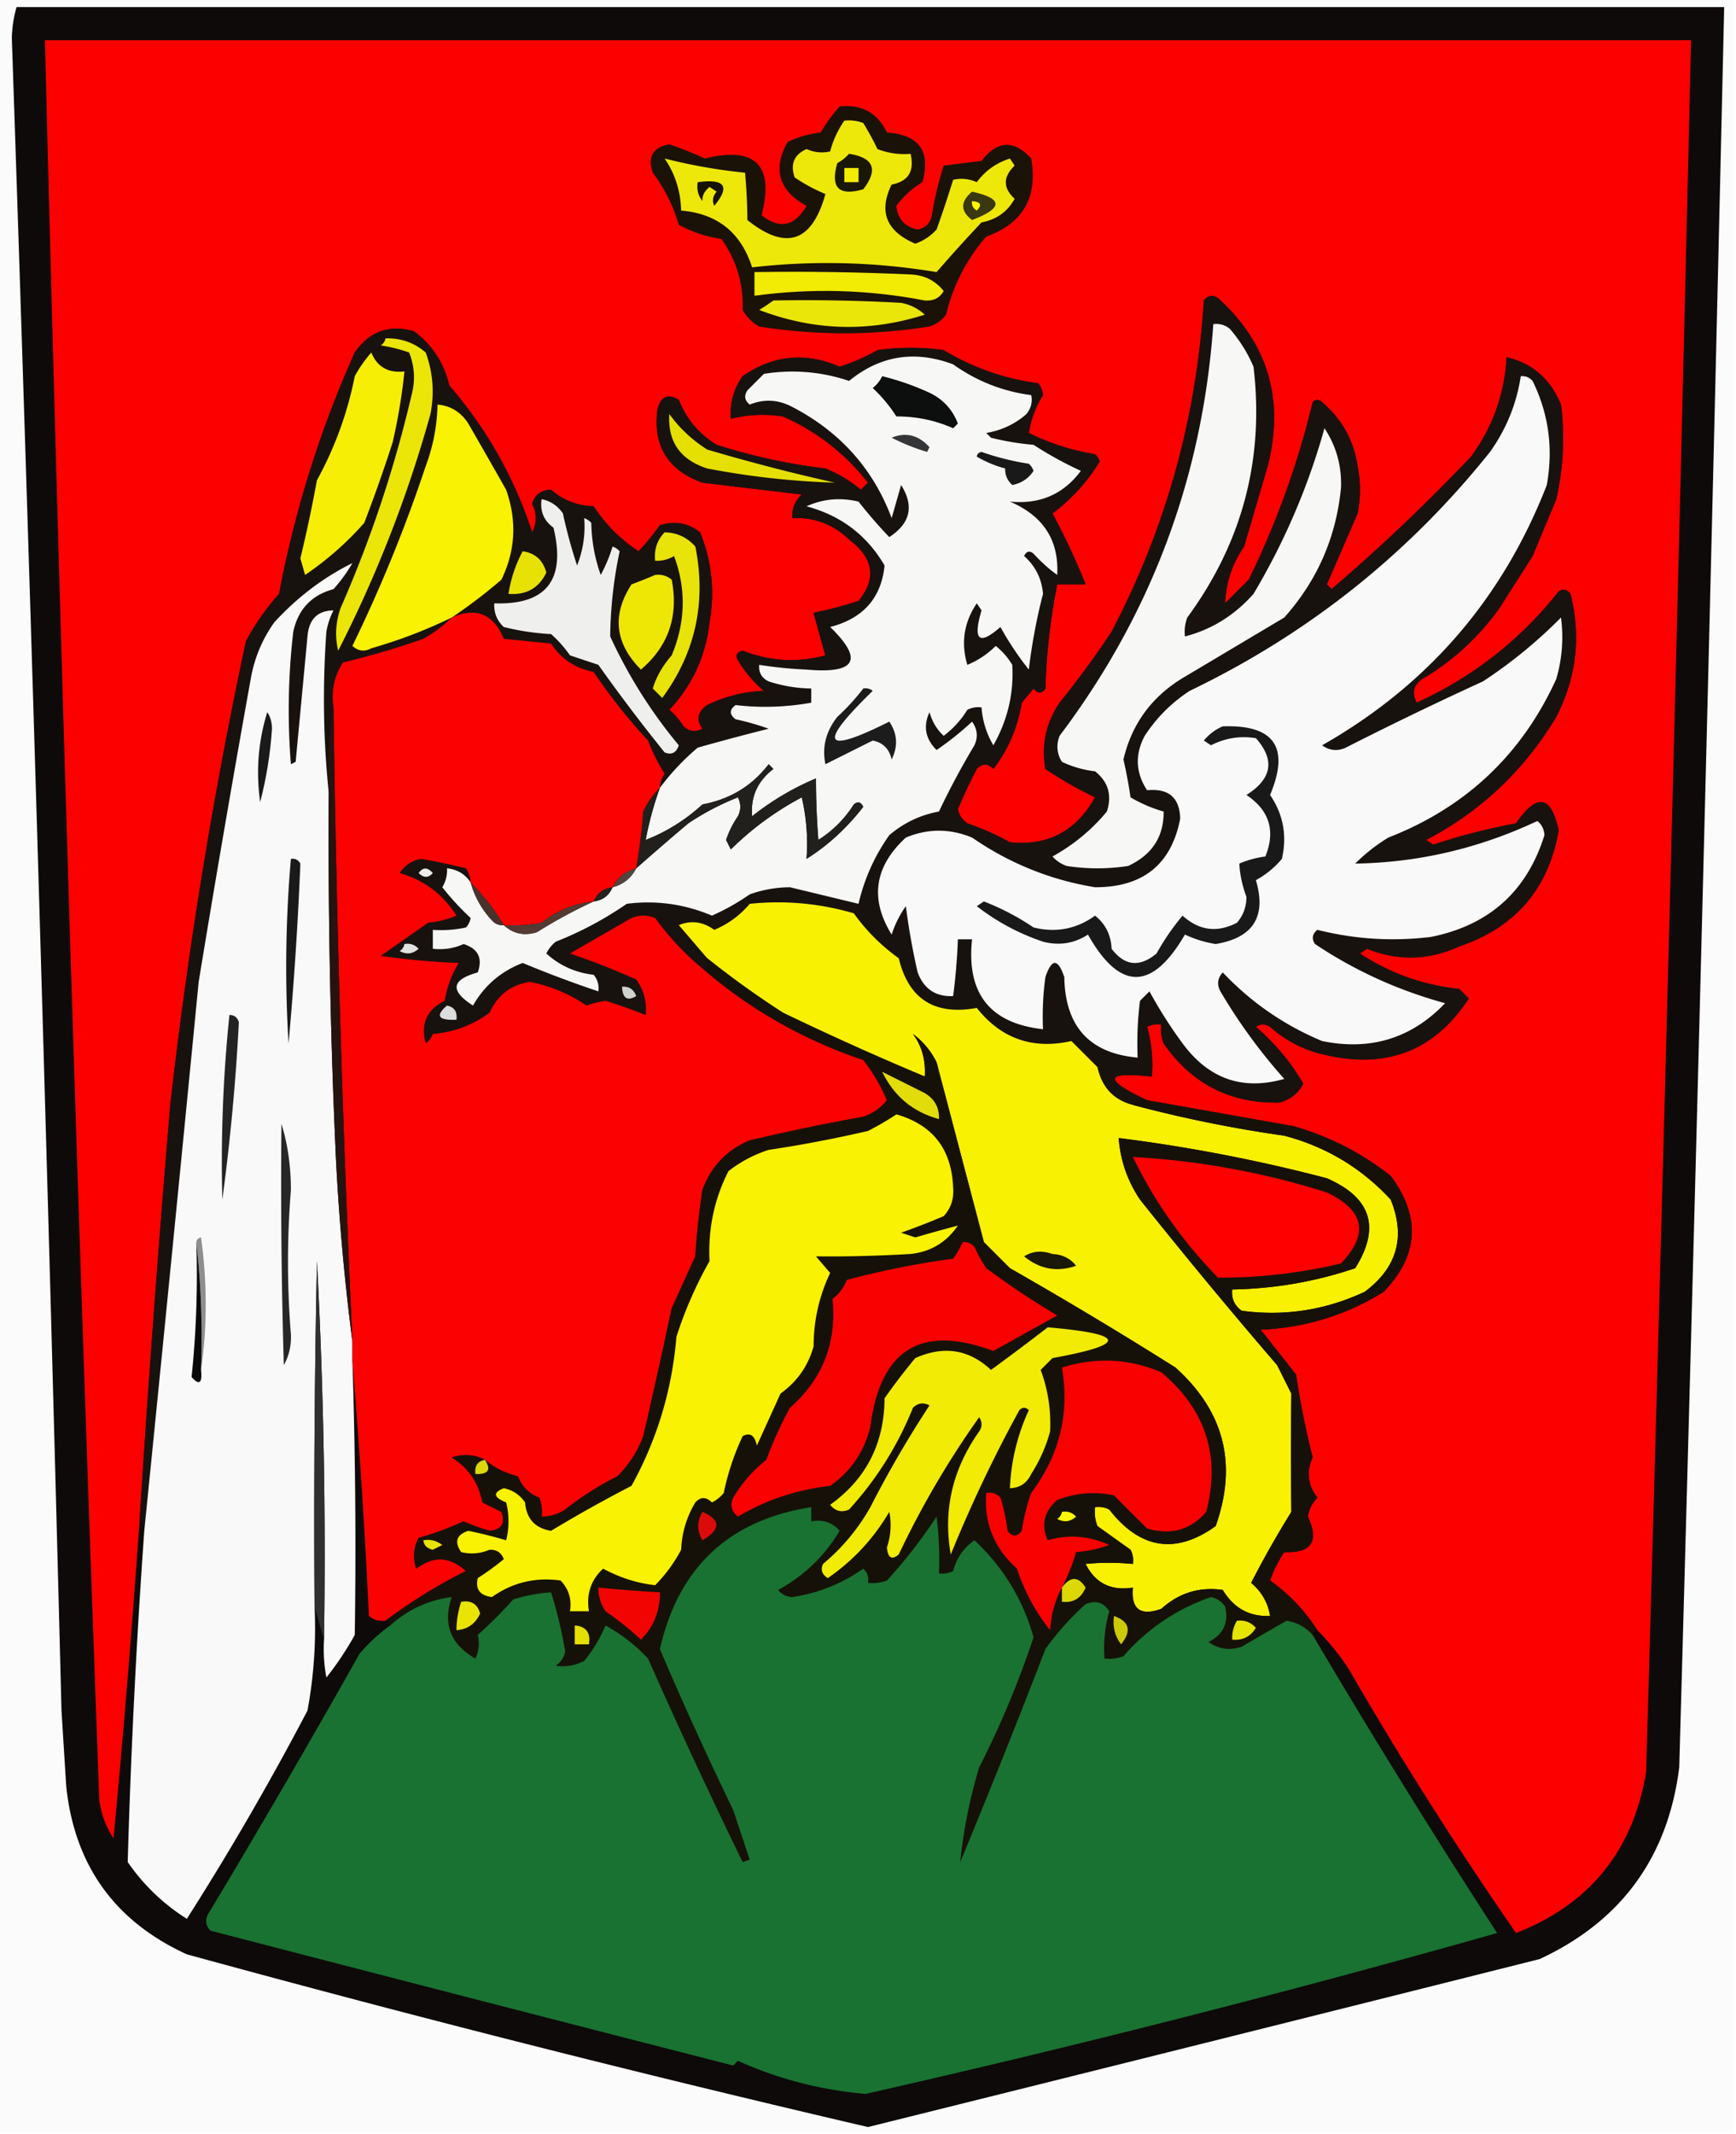 <svg xmlns="http://www.w3.org/2000/svg" width="367" height="451" style="shape-rendering:geometricPrecision;text-rendering:geometricPrecision;image-rendering:optimizeQuality;fill-rule:evenodd;clip-rule:evenodd"><path style="opacity:1" fill="#fbfbfb" d="M-.5-.5h367v451H-.5V-.5z"/><path style="opacity:1" fill="#0d0a09" d="M3.5 1.5h361c-2.834 124.009-6 248.009-9.5 372-2.391 18.959-12.225 32.459-29.5 40.5a55243.58 55243.58 0 0 1-142 35.5 3822.751 3822.751 0 0 1-144-36.5c-15.236-6.966-23.736-18.799-25.5-35.5l-1-16A42383.288 42383.288 0 0 0 2.5 8c.066-2.255.4-4.422 1-6.5z"/><path style="opacity:1" fill="#fc0000" d="M278.5 344.5c-2.689-4.164-6.022-7.664-10-10.5a25.255 25.255 0 0 1 3-6c5.734.245 7.401-2.255 5-7.5a6.895 6.895 0 0 1 2-4c-2.044-2.662-2.377-5.495-1-8.5a178.714 178.714 0 0 1-3.5-17.5l-7.5-9.5c9.456-.415 18.122-3.082 26-8 7.417-7.682 7.917-15.849 1.5-24.5-6.09-4.817-12.923-8.317-20.5-10.5-10.336-1.835-20.669-3.669-31-5.5-9.403-4.412-9.069-6.079 1-5 .289-3.606-.044-7.106-1-10.5a4.934 4.934 0 0 1 3-.5 8.43 8.43 0 0 0 .5 4c5.949 8.557 14.115 12.724 24.5 12.5 2.313-.641 3.98-1.974 5-4-2.603-4.496-5.936-8.496-10-12 1-.667 2-.667 3 0 3.499 3.083 7.499 5.083 12 6 12.903 2.906 22.903-1.094 30-12l-2-2c-7.687-.83-14.687-3.33-21-7.5l1.5-1c6.559 2.619 13.059 2.452 19.5-.5 11.877-4.04 18.877-12.207 21-24.5-1.569-7.457-4.569-7.957-9-1.5a134.819 134.819 0 0 0-17.5 4.5l-1.5-1c11.564-6.062 20.731-14.729 27.5-26 4.273-8.345 5.273-17.012 3-26-.718-.951-1.551-1.117-2.5-.5-8.061 10.218-18.061 18.051-30 23.5-1.225-2.343-.559-4.177 2-5.5 6.097-3.761 11.263-8.594 15.5-14.5l7-11 5-12a57.833 57.833 0 0 0 1-20c-2.244-5.427-6.077-8.76-11.5-10-.399 7.693-2.899 14.693-7.5 21a388.768 388.768 0 0 1-29.5 28l-1-1 6.5-15a25.238 25.238 0 0 0 0-10c-.81-5.42-3.31-9.92-7.5-13.5-.667-.667-1.333-.667-2 0-3.078 12.891-7.578 25.391-13.5 37.5l-5 5c.134-4.297 1.467-8.297 4-12 1.672-5.682 3.339-11.349 5-17 3.567-14.075.067-25.908-10.5-35.5-1.135-.75-2.135-.583-3 .5-1.512 24.756-8.012 48.089-19.5 70a190.792 190.792 0 0 1-11 15c-2.877 4.289-3.877 8.956-3 14a86.557 86.557 0 0 0 10.5 6c-3.979 7.155-9.979 10.321-18 9.5a54.835 54.835 0 0 0-9-4c-1.074-.739-1.741-1.739-2-3a98.592 98.592 0 0 1 4-8.5c1.151-1.231 2.317-1.231 3.5 0 3.154-4.117 5.154-8.783 6-14l2.5-3c.925 1.141 1.759 1.141 2.5 0a132.087 132.087 0 0 1 2.5-22h6a149.558 149.558 0 0 0-7-15 39.46 39.46 0 0 0 10-11 3.647 3.647 0 0 0-1-1.5c-4.963-.822-9.629-2.322-14-4.5a20.608 20.608 0 0 1 3-8 4.932 4.932 0 0 0-1-2.5c-7.129-.932-13.795-3.266-20-7a49.248 49.248 0 0 0-14 0 41.787 41.787 0 0 1-8 3.5c-7.201-3.13-14.035-2.463-20.5 2-1.908 2.707-2.741 5.707-2.5 9a27.36 27.36 0 0 1 11-.5c7.144 3.138 13.144 7.805 18 14l-1.5 1.5a28.415 28.415 0 0 0-7.5-4.5 121.793 121.793 0 0 1-23-5c-3.715-2.252-6.382-5.419-8-9.5-2.282-1.4-3.782-.734-4.5 2-1.013 7.667 2.153 12.833 9.5 15.5l21 2.5c-1.45 1.35-2.117 3.016-2 5 4.618-.231 8.618 1.269 12 4.5 5.202 3.935 5.869 8.268 2 13a86.748 86.748 0 0 1-9.5 2.5 417.866 417.866 0 0 0 2.5 9c-5.938 1.605-11.771 1.271-17.5-1-1.257.35-1.591 1.017-1 2a25.55 25.55 0 0 0 5.5 6.5 30.13 30.13 0 0 0-12 3c-2.027 1.396-2.36 3.062-1 5-1.444.781-2.777.614-4-.5a14.972 14.972 0 0 0-3-3.5c4.846-5.172 7.68-11.339 8.5-18.5 1.141-6.584.474-12.917-2-19-2.497-1.978-5.331-2.478-8.5-1.5a51.346 51.346 0 0 1-4.5 5.5c-3.811-2.478-6.978-5.645-9.5-9.5-3.475-.118-6.475-1.285-9-3.5-2.087.039-3.421 1.039-4 3 1.028 2.06 1.028 4.06 0 6-3.747-11.491-9.58-21.825-17.5-31-1.147-4.814-3.647-8.648-7.5-11.5-5.235-1.466-9.401.034-12.5 4.5-7.305 16.302-12.638 33.302-16 51a52.187 52.187 0 0 0-7 10 1015.465 1015.465 0 0 0-16 98 4295.073 4295.073 0 0 0-6.5 88 2720.754 2720.754 0 0 1-5.5 67c-1.583-2.411-2.583-5.078-3-8A31178.365 31178.365 0 0 1 9.5 8.5h348a67062.04 67062.04 0 0 1-9.5 366c-2.752 16.58-11.919 27.913-27.5 34a810.431 810.431 0 0 1-35.5-56 53.622 53.622 0 0 0-6.5-8z"/><path style="opacity:1" fill="#1a1207" d="M177.5 22.5c4.655-.507 7.988 1.326 10 5.5 6.819.478 9.319 3.978 7.5 10.5-2.2 1.336-4.033 3.002-5.5 5 .273 2.773 1.773 4.44 4.5 5 1.653-.32 2.653-1.32 3-3a73.574 73.574 0 0 1 2.5-10.5l8-1c3.355-4.35 6.855-4.516 10.5-.5 1.42 8.227-1.747 13.727-9.5 16.5-4.152 4.766-6.985 10.266-8.5 16.5a6.977 6.977 0 0 1-3.5 2.5 113.559 113.559 0 0 1-36 0c-1.5-.833-2.667-2-3.5-3.5.188-5.556-1.312-10.556-4.5-15-3.222-.474-6.222-1.474-9-3-1.167-3.994-3-7.66-5.5-11-1.141-3.357.025-5.357 3.5-6a72.446 72.446 0 0 1 7.5 3c10.705-2.629 14.705 1.371 12 12 3.864 2.994 7.031 2.327 9.5-2-5.874-3.23-7.208-7.73-4-13.5a22.5 22.5 0 0 1 7-2 33.685 33.685 0 0 1 4-5.5z"/><path style="opacity:1" fill="#eee80a" d="M178.5 25.5a8.435 8.435 0 0 1 4 .5 60.653 60.653 0 0 1 3 5.5 15.42 15.42 0 0 0 7 1c.863 3.662-.47 5.828-4 6.5-2.811 5.712-1.144 9.878 5 12.5a10.938 10.938 0 0 0 4.5-3 261.629 261.629 0 0 0 3.5-10.5c1.679-.395 3.345-.228 5 .5 1.737-2.383 4.07-4.05 7-5l1 1.5c-2.483 2.403-2.483 4.736 0 7-1.487 2.737-3.821 4.403-7 5a334.529 334.529 0 0 0-9.5 10.5c-12.997-2.156-25.997-2.49-39-1-2.355-7.36-7.355-11.36-15-12-.115-4.118-1.282-7.785-3.5-11a116.182 116.182 0 0 0 17 3c.308 3.25.475 6.583.5 10 8.16 6.538 13.66 4.705 16.5-5.5a36.207 36.207 0 0 1-6.5-3.5c-.971-2.804-.138-4.804 2.5-6 1.655.728 3.321.895 5 .5a20.3 20.3 0 0 1 3-6.5z"/><path style="opacity:1" fill="#1a1707" d="M179.5 32.5c5.219.823 6.219 3.323 3 7.5-5.167 1.5-7-.333-5.5-5.5.995-.566 1.828-1.233 2.5-2z"/><path style="opacity:1" fill="#f3ed01" d="M178.5 35.5h3v3h-3v-3z"/><path style="opacity:1" fill="#151306" d="M147.5 38.5c5.762-.783 6.929.883 3.5 5-.492-1.049-.326-2.049.5-3l-1.5-1c-1.098.884-1.598 1.884-1.5 3-.929-1.189-1.262-2.522-1-4z"/><path style="opacity:1" fill="#393810" d="M205.5 40.5c6.612 1.472 6.612 3.472 0 6-2.499-1.895-2.499-3.895 0-6z"/><path style="opacity:1" fill="#fef700" d="M205.5 42.5c1.837.14 2.17.806 1 2-.798-.457-1.131-1.124-1-2z"/><path style="opacity:1" fill="#f2eb03" d="M159.5 57.5c11.005-.166 22.005 0 33 .5 2.914.133 5.247 1.3 7 3.5-.848 1.491-2.181 2.158-4 2-11.921-2.303-23.921-2.637-36-1v-5z"/><path style="opacity:1" fill="#18120f" d="M242.5 232.5c-1.291-.237-2.291.096-3 1-4.053-1.037-6.553-3.704-7.5-8l-5.5-5.5c-8.182 1.829-14.849-.504-20-7-8.918 1.635-14.418-1.865-16.5-10.5-3.737-2.683-6.903-5.849-9.5-9.5-7.214-2.101-14.547-2.768-22-2-2.073 2.45-4.573 4.283-7.5 5.5-2.402-1.735-4.902-2.068-7.5-1 2.023 2.353 4.023 4.686 6 7v3a60.036 60.036 0 0 1-11-11.5c-1.667-.667-3.333-.667-5 0a9714.329 9714.329 0 0 0-13 7.5 160.018 160.018 0 0 1 14 5.5c1.613 2.228 2.28 4.728 2 7.5a100.339 100.339 0 0 0-8.5-3c-1.366.206-2.699.54-4 1a31.753 31.753 0 0 0-12-5c-3.94.594-6.774 2.761-8.5 6.5-3.544 2.632-7.544 4.132-12 4.5a4.451 4.451 0 0 1-1.5 2c-1.107-4.116.226-7.116 4-9 .546-3.047 1.546-5.714 3-8-5.512-.21-11.012-.71-16.5-1.5l10-7a20.204 20.204 0 0 0 6-1.5c-2.87-4.541-6.87-7.541-12-9 1.049-1.612 2.549-2.612 4.5-3 3.187.545 6.353 1.211 9.5 2 .627.917.96 1.917 1 3-1.17-1.779-2.836-2.779-5-3a6.846 6.846 0 0 1-1 4 56.919 56.919 0 0 0 6 6.5 3.942 3.942 0 0 1-1 2c-2.31.497-4.643.663-7 .5v4c2.293.256 4.46-.077 6.5-1 3.075.969 4.075 2.969 3 6-5.597 1.535-5.93 3.869-1 7 2.398-4.227 5.898-7.227 10.5-9a233.414 233.414 0 0 0 16 6c.17-1.322-.163-2.489-1-3.5-3.853-.447-7.186-1.947-10-4.5a7.248 7.248 0 0 1 2-2.5 73.877 73.877 0 0 0 15-8c6.224-.789 12.224.045 18 2.5a47.49 47.49 0 0 0 8-4.5 25.745 25.745 0 0 1 8.5-1.5c4.847 1.172 9.68 2.339 14.5 3.5a40.658 40.658 0 0 1 6.5-14.5c3.039-2.603 6.539-4.269 10.5-5a163.553 163.553 0 0 1 7.5-14c.798-1.759.631-3.426-.5-5a64.603 64.603 0 0 1-7.5 6c-2.37-2.349-2.87-5.015-1.5-8 .565 2.01 1.565 3.676 3 5a19.745 19.745 0 0 0 5-5.5 4.934 4.934 0 0 1 3-.5c.221 2.892 1.054 5.559 2.5 8 3.022-5.32 4.355-10.987 4-17a14.84 14.84 0 0 0-3.5-4 18.33 18.33 0 0 1-6 4c-1.383-4.653-.716-8.986 2-13l1 1.5c-1.881 6.326-.548 7.493 4 3.5a62.722 62.722 0 0 0 6 9 119.59 119.59 0 0 1 3-16c-.268-3.203-1.602-5.87-4-8 .502-1.021 1.168-1.188 2-.5a31.84 31.84 0 0 0 5 4.5c.406-7.312-2.927-12.479-10-15.5 6.323.623 11.323-1.544 15-6.5a77.207 77.207 0 0 1-10-5.5 55.692 55.692 0 0 1-9-1.5l-1-1c3.234-.54 6.067-1.874 8.5-4 .982-1.259 1.315-2.592 1-4-6.025-.787-11.525-2.954-16.5-6.5-8.097-3.039-15.431-1.872-22 3.5-5.843-1.965-11.843-2.465-18-1.5l-3.5 3.5c-.749 1.135-.583 2.135.5 3 3.038-1.23 6.038-1.064 9 .5 10.111 5.266 17.111 13.1 21 23.5l2-7c2.794 4.433 1.96 8.1-2.5 11a99.167 99.167 0 0 1-6.5-7.5c-3.862-.913-7.528-.58-11 1 7.256 1.932 12.756 6.099 16.5 12.5-.684 6.865-4.517 11.198-11.5 13 7.142 6.932 5.475 9.932-5 9a88.228 88.228 0 0 1-10-1c-.14 1.624.527 2.79 2 3.5a30.465 30.465 0 0 0 9 1.5v3c-5.357.955-10.691 1.122-16 .5-1.333 1-1.333 2 0 3a54.628 54.628 0 0 1 7 2 495.489 495.489 0 0 0-15 4 50.175 50.175 0 0 0-8 8.5 5.576 5.576 0 0 1 1-3 39.76 39.76 0 0 1-3.5-7 119.908 119.908 0 0 1-11.5-14.5c-3.903-.775-6.903-2.775-9-6l-10-1c-2.142-5.26-5.808-6.76-11-4.5-1.753 1.723-3.753 3.223-6 4.5a172.716 172.716 0 0 1-17 5c-1.84 2.826-2.507 5.993-2 9.5-.99 5.81-1.323 11.81-1 18-1.16-11.159-1.326-22.492-.5-34a15.28 15.28 0 0 1 1.5-4.5c-3.366.031-5.2 1.864-5.5 5.5-.835 8.889-1.668 17.722-2.5 26.5l-1 .5c-.747-9.319-.58-18.653.5-28 1.03-4.739 3.863-7.739 8.5-9a32.375 32.375 0 0 0 4-5.5c-6.108 3.013-11.608 7.18-16.5 12.5-2.57 3.595-4.236 7.595-5 12a4249.522 4249.522 0 0 0-11 64 34265.697 34265.697 0 0 1-11.5 116c.172-.992-.162-1.658-1-2a4295.073 4295.073 0 0 1 6.5-88 1015.465 1015.465 0 0 1 16-98 52.187 52.187 0 0 1 7-10c3.362-17.698 8.695-34.698 16-51 3.099-4.466 7.265-5.966 12.5-4.5 3.853 2.852 6.353 6.686 7.5 11.5 7.92 9.175 13.753 19.509 17.5 31 1.028-1.94 1.028-3.94 0-6 .579-1.961 1.913-2.961 4-3 2.525 2.215 5.525 3.382 9 3.5 2.522 3.855 5.689 7.022 9.5 9.5a51.346 51.346 0 0 0 4.5-5.5c3.169-.978 6.003-.478 8.5 1.5 2.474 6.083 3.141 12.416 2 19-.82 7.161-3.654 13.328-8.5 18.5a14.972 14.972 0 0 1 3 3.5c1.223 1.114 2.556 1.281 4 .5-1.36-1.938-1.027-3.604 1-5a30.13 30.13 0 0 1 12-3 25.55 25.55 0 0 1-5.5-6.5c-.591-.983-.257-1.65 1-2 5.729 2.271 11.562 2.605 17.5 1a417.866 417.866 0 0 1-2.5-9 86.748 86.748 0 0 0 9.5-2.5c3.869-4.732 3.202-9.065-2-13-3.382-3.231-7.382-4.731-12-4.5-.117-1.984.55-3.65 2-5l-21-2.5c-7.347-2.667-10.513-7.833-9.5-15.5.718-2.734 2.218-3.4 4.5-2 1.618 4.081 4.285 7.248 8 9.5a121.793 121.793 0 0 0 23 5 28.415 28.415 0 0 1 7.5 4.5l1.5-1.5c-4.856-6.195-10.856-10.862-18-14a27.36 27.36 0 0 0-11 .5c-.241-3.293.592-6.293 2.5-9 6.465-4.463 13.299-5.13 20.5-2a41.787 41.787 0 0 0 8-3.5 49.248 49.248 0 0 1 14 0c6.205 3.734 12.871 6.068 20 7a4.932 4.932 0 0 1 1 2.5 20.608 20.608 0 0 0-3 8c4.371 2.178 9.037 3.678 14 4.5.457.414.791.914 1 1.5a39.46 39.46 0 0 1-10 11c2.666 4.99 4.999 9.99 7 15h-6a132.087 132.087 0 0 0-2.5 22c-.741 1.141-1.575 1.141-2.5 0l-2.5 3c-.846 5.217-2.846 9.883-6 14-1.183-1.231-2.349-1.231-3.5 0a98.592 98.592 0 0 0-4 8.5c.259 1.261.926 2.261 2 3a54.835 54.835 0 0 1 9 4c8.021.821 14.021-2.345 18-9.5a86.557 86.557 0 0 1-10.5-6c-.877-5.044.123-9.711 3-14a190.792 190.792 0 0 0 11-15c11.488-21.911 17.988-45.244 19.5-70 .865-1.083 1.865-1.25 3-.5 10.567 9.592 14.067 21.425 10.5 35.5-1.661 5.651-3.328 11.318-5 17-2.533 3.703-3.866 7.703-4 12l5-5c5.922-12.109 10.422-24.609 13.5-37.5.667-.667 1.333-.667 2 0 4.19 3.58 6.69 8.08 7.5 13.5a25.238 25.238 0 0 1 0 10l-6.5 15 1 1a388.768 388.768 0 0 0 29.5-28c4.601-6.307 7.101-13.307 7.5-21 5.423 1.24 9.256 4.573 11.5 10 .829 6.734.496 13.4-1 20l-5 12-7 11c-4.237 5.906-9.403 10.739-15.5 14.5-2.559 1.323-3.225 3.157-2 5.5 11.939-5.449 21.939-13.282 30-23.5.949-.617 1.782-.451 2.5.5 2.273 8.988 1.273 17.655-3 26-6.769 11.271-15.936 19.938-27.5 26l1.5 1a134.819 134.819 0 0 1 17.5-4.5c4.431-6.457 7.431-5.957 9 1.5-2.123 12.293-9.123 20.46-21 24.5-6.441 2.952-12.941 3.119-19.5.5l-1.5 1c6.313 4.17 13.313 6.67 21 7.5l2 2c-7.097 10.906-17.097 14.906-30 12-4.501-.917-8.501-2.917-12-6-1-.667-2-.667-3 0 4.064 3.504 7.397 7.504 10 12-1.02 2.026-2.687 3.359-5 4-10.385.224-18.551-3.943-24.5-12.5a8.43 8.43 0 0 1-.5-4 4.934 4.934 0 0 0-3 .5c.956 3.394 1.289 6.894 1 10.5-10.069-1.079-10.403.588-1 5z"/><path style="opacity:1" fill="#ebe60a" d="M163.5 63.5c9.006-.166 18.006 0 27 .5 1.921.36 3.588 1.194 5 2.5-11.802 3.753-23.469 3.42-35-1a44.093 44.093 0 0 0 3-2z"/><path style="opacity:1" fill="#f7f7f6" d="M256.5 68.5c1.322-.17 2.489.163 3.5 1a30.325 30.325 0 0 1 5 8c2.304 19.47-2.363 37.137-14 53a8.43 8.43 0 0 0-.5 4c5.666-1.469 10.5-4.469 14.5-9a143.43 143.43 0 0 0 15-35c2.481 3.752 3.648 7.919 3.5 12.5-.997 10.491-4.997 19.657-12 27.5l-21 12.5c-6.877 4.031-11.211 9.864-13 17.5a100.318 100.318 0 0 1 1.5 8 29.86 29.86 0 0 0 7 3c.046 5.323-2.454 9.156-7.5 11.5a42.479 42.479 0 0 1-13 0 7.293 7.293 0 0 1-3-2c4.466-2.472 8.299-5.638 11.5-9.5 1.123-3.456.29-6.29-2.5-8.5a22.508 22.508 0 0 1-7-2c-1.076-1.726-1.243-3.559-.5-5.5 19.409-25.72 30.243-54.72 32.5-87z"/><path style="opacity:1" fill="#ebe607" d="M81.5 71.5c3.247-.085 6.08.915 8.5 3 1.534 4.21 1.867 8.544 1 13a267.367 267.367 0 0 1-19.5 50c-.724-2.951-.557-5.951.5-9a256.386 256.386 0 0 0 15-45c.821-3.054.655-6.054-.5-9a32.412 32.412 0 0 0-6-1.5c.556-.383.89-.883 1-1.5z"/><path style="opacity:1" fill="#f6ef05" d="M78.5 74.5c1.234 3.04 3.568 4.373 7 4a122.464 122.464 0 0 1-2.5 15 318.274 318.274 0 0 1-6 17 65.958 65.958 0 0 1-12.5 11l-1-3.5a299.724 299.724 0 0 0 3.5-16.5 76.229 76.229 0 0 0 8-22 27.258 27.258 0 0 1 3.5-5z"/><path style="opacity:1" fill="#f7f7f6" d="M99.5 186.5c.843 3.016 2.343 5.683 4.5 8 .671.752 1.504 1.086 2.5 1 1.955 1.826 4.288 2.326 7 1.5a106.037 106.037 0 0 1 12-6.5c1.904-.238 3.238-1.238 4-3 2.249-.58 3.915-1.913 5-4a671.951 671.951 0 0 1 11-9.5 55.099 55.099 0 0 1 10.5-5.5c.667 1.333.667 2.667 0 4a20.023 20.023 0 0 0-2.5 5l1 2a63.97 63.97 0 0 1 15-11 43.117 43.117 0 0 1 1 13c4.501-2.821 8.501-6.488 12-11-.502-1.021-1.168-1.188-2-.5a23.91 23.91 0 0 1-7.5 7.5c-.34-4.504-.507-8.837-.5-13a57.8 57.8 0 0 0-13.5 8c-.349-4.103 1.151-7.436 4.5-10l-1-1c-3.498 4.576-8.165 7.409-14 8.5-3.597 3.29-7.597 5.79-12 7.5.7-3.737 1.7-7.404 3-11a50.175 50.175 0 0 1 8-8.5 495.489 495.489 0 0 1 15-4 54.628 54.628 0 0 0-7-2c-1.333-1-1.333-2 0-3 5.309.622 10.643.455 16-.5v-3a30.465 30.465 0 0 1-9-1.5c-1.473-.71-2.14-1.876-2-3.5 3.299.522 6.633.855 10 1 10.475.932 12.142-2.068 5-9 6.983-1.802 10.816-6.135 11.5-13-3.744-6.401-9.244-10.568-16.5-12.5 3.472-1.58 7.138-1.913 11-1a99.167 99.167 0 0 0 6.5 7.5c4.46-2.9 5.294-6.567 2.5-11l-2 7c-3.889-10.4-10.889-18.234-21-23.5-2.962-1.564-5.962-1.73-9-.5-1.083-.865-1.249-1.865-.5-3l3.5-3.5c6.157-.965 12.157-.465 18 1.5 6.569-5.372 13.903-6.539 22-3.5 4.975 3.546 10.475 5.713 16.5 6.5.315 1.408-.018 2.741-1 4-2.433 2.126-5.266 3.46-8.5 4l1 1a55.692 55.692 0 0 0 9 1.5 77.207 77.207 0 0 0 10 5.5c-3.677 4.956-8.677 7.123-15 6.5 7.073 3.021 10.406 8.188 10 15.5a31.84 31.84 0 0 1-5-4.5c-.832-.688-1.498-.521-2 .5 2.398 2.13 3.732 4.797 4 8a119.59 119.59 0 0 0-3 16 62.722 62.722 0 0 1-6-9c-4.548 3.993-5.881 2.826-4-3.5l-1-1.5c-2.716 4.014-3.383 8.347-2 13a18.33 18.33 0 0 0 6-4 14.84 14.84 0 0 1 3.5 4c.355 6.013-.978 11.68-4 17-1.446-2.441-2.279-5.108-2.5-8a4.934 4.934 0 0 0-3 .5 19.745 19.745 0 0 1-5 5.5c-1.435-1.324-2.435-2.99-3-5-1.37 2.985-.87 5.651 1.5 8a64.603 64.603 0 0 0 7.5-6c1.131 1.574 1.298 3.241.5 5a163.553 163.553 0 0 0-7.5 14c-3.961.731-7.461 2.397-10.5 5a40.658 40.658 0 0 0-6.5 14.5c-4.82-1.161-9.653-2.328-14.5-3.5a25.745 25.745 0 0 0-8.5 1.5 47.49 47.49 0 0 1-8 4.5c-5.776-2.455-11.776-3.289-18-2.5a73.877 73.877 0 0 1-15 8 7.248 7.248 0 0 0-2 2.5c2.814 2.553 6.147 4.053 10 4.5.837 1.011 1.17 2.178 1 3.5a233.414 233.414 0 0 1-16-6c-4.602 1.773-8.102 4.773-10.5 9-4.93-3.131-4.597-5.465 1-7 1.075-3.031.075-5.031-3-6-2.04.923-4.207 1.256-6.5 1v-4c2.357.163 4.69-.003 7-.5a3.942 3.942 0 0 0 1-2 56.919 56.919 0 0 1-6-6.5 6.846 6.846 0 0 0 1-4c2.164.221 3.83 1.221 5 3z"/><path style="opacity:1" fill="#0d0e0e" d="M186.5 79.5a55.614 55.614 0 0 1 10 3.5c2.863 1.364 4.863 3.53 6 6.5l-1 1c-3.758-1.67-7.758-2.503-12-2.5a31.587 31.587 0 0 0-5-6c.881-.708 1.547-1.542 2-2.5z"/><path style="opacity:1" fill="#f9f9f9" d="M321.5 79.5c.996-.086 1.829.248 2.5 1 3.397 6.936 4.397 14.27 3 22-9.313 23.958-25.147 42.291-47.5 55 1.574 1.131 3.241 1.298 5 .5a786.136 786.136 0 0 1 29-14 100.815 100.815 0 0 0 16.5-13.5 31.41 31.41 0 0 1-1 13c-7.286 15.952-19.119 27.118-35.5 33.5a37.404 37.404 0 0 0-7 5.5c13.372-.216 26.205-3.216 38.5-9 .944.763 1.444 1.763 1.5 3-3.711 11.874-11.711 19.04-24 21.5-8.125.985-16.125.485-24-1.5-1.083.865-1.249 1.865-.5 3 8.446 5.638 17.612 9.804 27.5 12.5-7.085 7.427-15.752 10.094-26 8-8.011-3.341-15.011-8.174-21-14.5-1.114 1.223-1.281 2.556-.5 4a116.068 116.068 0 0 0 13.5 18.5c-8.787 2.514-15.954.014-21.5-7.5a96.238 96.238 0 0 1-7-11l-2 2a72.367 72.367 0 0 0-.5 12c-10.153-.901-15.32-6.568-15.5-17-1.333-4-2.667-4-4 0a60.931 60.931 0 0 0-.5 11c-11.22-1.236-16.22-7.569-15-19h-3a128.323 128.323 0 0 1-1 12c-3.67.173-6.17-1.493-7.5-5a147.055 147.055 0 0 1-2.5-14 22.136 22.136 0 0 0-3 6c-4.66-7.533-3.66-14.366 3-20.5 4.639-1.932 9.306-1.932 14 0 7.906 5.455 16.573 8.955 26 10.5 10.133.015 16.133-4.819 18-14.5-.116-4.443-2.449-6.443-7-6-2.434-3.716-2.601-7.549-.5-11.5 2.5-3.833 5.667-7 9.5-9.5 25.034-12.041 46.201-28.874 63.5-50.5 3.443-4.832 5.61-10.165 6.5-16z"/><path style="opacity:1" fill="#f9f202" d="M95.5 130.5a104.293 104.293 0 0 1-17 6.5c-1.444.781-2.777.614-4-.5a312.157 312.157 0 0 0 15.5-38 39.372 39.372 0 0 0 2.5-13c2.763.244 4.93 1.577 6.5 4 2.699 4.687 5.366 9.353 8 14 2.31 6.557 1.977 12.89-1 19a109.12 109.12 0 0 1-10.5 8z"/><path style="opacity:1" fill="#e5e002" d="M141.5 87.5c2.141 2.972 4.808 5.472 8 7.5a407.591 407.591 0 0 0 27 7 170.525 170.525 0 0 1-27-3c-5.697-1.844-8.364-5.678-8-11.5z"/><path style="opacity:1" fill="#343537" d="M188.5 92.5c3.002-1.231 5.669-.564 8 2l-.5 1a42.794 42.794 0 0 1-7.5-3z"/><path style="opacity:1" fill="#1a1919" d="M206.5 96.5c.06-.543.393-.876 1-1a54.866 54.866 0 0 0 10 2.5c.457.414.791.914 1 1.5-1.049 1.612-2.549 2.612-4.5 3-1.054-.982-1.554-2.149-1.5-3.5a23.978 23.978 0 0 1-6-2.5z"/><path style="opacity:1" fill="#efefee" d="M114.5 105.5c1.871.359 3.371 1.359 4.5 3 .818 3.784 1.818 7.45 3 11 1.278-3.257 1.778-6.59 1.5-10a3.647 3.647 0 0 1 1.5 1c.079 3.858.746 7.524 2 11a32.448 32.448 0 0 0 2.5-6 3.647 3.647 0 0 1 1.5 1 90.807 90.807 0 0 0-2 18 103.242 103.242 0 0 0 14.5 23c-.535 1.601-1.535 2.101-3 1.5a375.767 375.767 0 0 1-14-18.5l-6-2a25.513 25.513 0 0 0-4-4.5 52.141 52.141 0 0 1-10-1.5c-1.45-1.35-2.117-3.016-2-5 11.017.367 15.183-4.966 12.5-16-2.039-1.478-2.872-3.478-2.5-6z"/><path style="opacity:1" fill="#e8e308" d="M140.5 112.5c2.599.049 4.766 1.049 6.5 3 2.358 11.771.024 22.438-7 32l-2-2c.747-2.476 2.081-4.809 4-7 2.93-7.008 3.096-14.008.5-21a6.846 6.846 0 0 1-4 1c-.247-2.358.419-4.358 2-6z"/><path style="opacity:1" fill="#e7e106" d="M110.5 116.5c2.614.352 4.281 1.852 5 4.5-1.589 3.297-4.255 4.797-8 4.5a27.718 27.718 0 0 1 3-9z"/><path style="opacity:1" fill="#eee705" d="M138.5 121.5c1.322-.17 2.489.163 3.5 1 1.492 7.694-.675 14.027-6.5 19-5.516-5.549-6.182-11.549-2-18a112.33 112.33 0 0 0 5-2z"/><path style="opacity:1" fill="#f9f9f9" d="M69.5 167.5c-.16 25.679.34 51.346 1.5 77a499.152 499.152 0 0 0 3.5 39v4c.625 19.332.792 38.666.5 58a64.717 64.717 0 0 1-6 9 32.438 32.438 0 0 1-.5-8c.404-26.693-.096-53.359-1.5-80-.5 24.331-.667 48.664-.5 73a95.554 95.554 0 0 1-1.5 22 605.05 605.05 0 0 1-25.5 44 42.872 42.872 0 0 1-12.5-12 1641.044 1641.044 0 0 1 3.5-70c3.884-38.512 7.718-77.178 11.5-116a4249.522 4249.522 0 0 1 11-64c.764-4.405 2.43-8.405 5-12 4.892-5.32 10.392-9.487 16.5-12.5a32.375 32.375 0 0 1-4 5.5c-4.637 1.261-7.47 4.261-8.5 9a143.481 143.481 0 0 0-.5 28l1-.5c.832-8.778 1.665-17.611 2.5-26.5.3-3.636 2.134-5.469 5.5-5.5a15.28 15.28 0 0 0-1.5 4.5c-.826 11.508-.66 22.841.5 34z"/><path style="opacity:1" fill="#fc0101" d="M139.5 166.5c-1.431 1.403-2.598 3.069-3.5 5a121.682 121.682 0 0 1-1.5 12c-2.249.58-3.915 1.913-5 4-1.904.238-3.238 1.238-4 3-4.107.425-7.774 1.925-11 4.5a32.462 32.462 0 0 1-8 .5 46.493 46.493 0 0 0-7-9 5.577 5.577 0 0 0-1-3 127.204 127.204 0 0 0-9.5-2c-1.951.388-3.451 1.388-4.5 3 5.13 1.459 9.13 4.459 12 9a20.204 20.204 0 0 1-6 1.5l-10 7c5.488.79 10.988 1.29 16.5 1.5-1.454 2.286-2.454 4.953-3 8-3.774 1.884-5.107 4.884-4 9a4.451 4.451 0 0 0 1.5-2c4.456-.368 8.456-1.868 12-4.5 1.726-3.739 4.56-5.906 8.5-6.5a31.753 31.753 0 0 1 12 5 21.663 21.663 0 0 1 4-1c2.936.893 5.769 1.893 8.5 3 .28-2.772-.387-5.272-2-7.5a160.018 160.018 0 0 0-14-5.5c4.301-2.486 8.635-4.986 13-7.5 1.667-.667 3.333-.667 5 0a60.036 60.036 0 0 0 11 11.5c9.739 8.208 20.739 14.375 33 18.5a36.104 36.104 0 0 1 5 8.5c-1.279 1.646-2.945 2.813-5 3.5a471.046 471.046 0 0 0-24 5c-4.839 2.007-8.172 5.507-10 10.5-.72 4.637-1.22 9.303-1.5 14l-5 11a1497.456 1497.456 0 0 1-6 27c-1.211 3.259-3.044 6.092-5.5 8.5a64.828 64.828 0 0 0-11 7c-1.525 1.009-3.192 1.509-5 1.5a8.43 8.43 0 0 0-.5-4c-2.167-.833-3.667-2.333-4.5-4.5-2.696-.681-5.029-1.848-7-3.5-2.128-1.129-4.462-1.296-7-.5 3.493 2.12 5.66 5.287 6.5 9.5l4 2c.915 2.42.082 3.753-2.5 4a37.91 37.91 0 0 1-5.5-2 62.001 62.001 0 0 1-9.5 3.5c-1.091 2.064-1.258 4.231-.5 6.5 3.636-2.767 7.136-2.6 10.5.5a111.127 111.127 0 0 0-17 10.5c-1.322.17-2.489-.163-3.5-1a1600.102 1600.102 0 0 0-3.5-54v-4a4069.669 4069.669 0 0 1-4-134c-.507-3.507.16-6.674 2-9.5a172.716 172.716 0 0 0 17-5c2.247-1.277 4.247-2.777 6-4.5 5.192-2.26 8.858-.76 11 4.5l10 1c2.097 3.225 5.097 5.225 9 6a119.908 119.908 0 0 0 11.5 14.5 39.76 39.76 0 0 0 3.5 7 5.576 5.576 0 0 0-1 3z"/><path style="opacity:1" fill="#191919" d="M258.5 153.5c10.889-.391 14.222 4.443 10 14.5 2.791 4.082 3.624 8.582 2.5 13.5a18.778 18.778 0 0 1-5.5 4.5c2.282 7.677-.551 12.177-8.5 13.5a24.49 24.49 0 0 1-6.5-2c-6.938 11.938-13.771 11.938-20.5 0-2.917 1.893-6.084 2.393-9.5 1.5a47.249 47.249 0 0 1-14-7.5l1.5-1a52.306 52.306 0 0 1 10.5 5.5c4.775 1.159 9.108.326 13-2.5 2.2 1.753 3.367 4.086 3.5 7 2.756 3.642 5.923 3.975 9.5 1a50.712 50.712 0 0 1 5.5-8c3.491 3.165 7.324 3.665 11.5 1.5 1.348-1.574 2.014-3.407 2-5.5-.876-2.323-1.376-4.657-1.5-7a20.431 20.431 0 0 1 5.5-1.5c2.198-5.413.864-9.747-4-13 5.414-3.414 6.081-7.414 2-12-3.298-.542-6.465-.042-9.5 1.5l-1.5-1c1.124-1.359 2.458-2.359 4-3z"/><path style="opacity:1" fill="#1a1a1a" d="M56.5 150.5c.652.949.986 2.115 1 3.5-.358 5.336-1.19 10.502-2.5 15.5-.917-6.496-.417-12.829 1.5-19z"/><path style="opacity:1" fill="#1b1c1b" d="M182.5 145.5a2.428 2.428 0 0 1 2 .5c-11.701 11.36-10.534 13.527 3.5 6.5 1.713 2.515 1.88 5.182.5 8-.503-2.244-1.837-3.578-4-4-3.33 1.661-6.663 3.328-10 5-.748-3.571.085-6.905 2.5-10a46.081 46.081 0 0 0 5.5-6z"/><path style="opacity:1" fill="#22201d" d="M134.5 183.5a121.682 121.682 0 0 0 1.5-12c.902-1.931 2.069-3.597 3.5-5a70.466 70.466 0 0 0-3 11c4.403-1.71 8.403-4.21 12-7.5 5.835-1.091 10.502-3.924 14-8.5l1 1c-3.349 2.564-4.849 5.897-4.5 10a57.8 57.8 0 0 1 13.5-8c-.007 4.163.16 8.496.5 13a23.91 23.91 0 0 0 7.5-7.5c.832-.688 1.498-.521 2 .5-3.499 4.512-7.499 8.179-12 11a43.117 43.117 0 0 0-1-13 63.97 63.97 0 0 0-15 11l-1-2a20.023 20.023 0 0 1 2.5-5c.667-1.333.667-2.667 0-4a55.099 55.099 0 0 0-10.5 5.5 671.951 671.951 0 0 0-11 9.5z"/><path style="opacity:1" fill="#191a19" d="M61.5 181.5c.876-.131 1.543.202 2 1a763.755 763.755 0 0 1-2.5 38 263.713 263.713 0 0 1 .5-39z"/><path style="opacity:1" fill="#ececea" d="M88.5 184.5c.886-1.276 1.886-1.276 3 0-.925 1.062-1.925 1.062-3 0z"/><path style="opacity:1" fill="#53443f" d="M134.5 183.5c-1.085 2.087-2.751 3.42-5 4 1.085-2.087 2.751-3.42 5-4z"/><path style="opacity:1" fill="#22221e" d="M129.5 187.5c-.762 1.762-2.096 2.762-4 3 .762-1.762 2.096-2.762 4-3z"/><path style="opacity:1" fill="#48322c" d="M99.5 186.5a46.493 46.493 0 0 1 7 9c-.996.086-1.829-.248-2.5-1-2.157-2.317-3.657-4.984-4.5-8z"/><path style="opacity:1" fill="#f9f102" d="M239.5 233.5a273.298 273.298 0 0 0 32 6.5c8.833 2.331 16.333 6.831 22.5 13.5 3.194 7.887 1.361 14.387-5.5 19.5-8.291 3.877-16.957 5.211-26 4-1.537-1.11-2.203-2.61-2-4.5 8.961-.163 17.628-1.663 26-4.5 5.385-8.584 3.385-14.918-6-19a339.474 339.474 0 0 0-44-8.5c.341 4.692 1.841 9.026 4.5 13a1212.848 1212.848 0 0 0 29 35l3 6c-.102 8.254-.102 16.587 0 25a209.028 209.028 0 0 0-8.5 15c2.234 1.881 3.567 4.215 4 7-4.347.18-7.681-1.653-10-5.5-4.919-.714-9.253.619-13 4-4.417 1.568-6.417.068-6-4.5-4.618.739-7.951-.927-10-5 3.205-.323 6.538-.323 10 0a4.934 4.934 0 0 0-.5-3l-7-5a8.43 8.43 0 0 1-.5-4 4.934 4.934 0 0 1 3 .5c6.556 8.39 14.056 9.557 22.5 3.5 4.638-13.067 1.805-24.233-8.5-33.5a921.867 921.867 0 0 0-35-21l-5.5-5.5-10-38a16.635 16.635 0 0 0-5-6c1.877 2.505 2.71 5.505 2.5 9a616.39 616.39 0 0 1-30-13.5 192.678 192.678 0 0 1-16-11.5 2968.346 2968.346 0 0 0-6-7c2.598-1.068 5.098-.735 7.5 1 2.927-1.217 5.427-3.05 7.5-5.5 7.453-.768 14.786-.101 22 2 2.597 3.651 5.763 6.817 9.5 9.5 2.082 8.635 7.582 12.135 16.5 10.5 5.151 6.496 11.818 8.829 20 7l5.5 5.5c.947 4.296 3.447 6.963 7.5 8z"/><path style="opacity:1" fill="#543a33" d="M125.5 190.5a106.037 106.037 0 0 0-12 6.5c-2.712.826-5.045.326-7-1.5a32.462 32.462 0 0 0 8-.5c3.226-2.575 6.893-4.075 11-4.5z"/><path style="opacity:1" fill="#e1e3e1" d="M85.5 199.5c1.175-.219 2.175.114 3 1-1.223 1.114-2.556 1.281-4 .5.556-.383.89-.883 1-1.5z"/><path style="opacity:1" fill="#cfd2ce" d="M131.5 208.5c1.495-.085 2.495.581 3 2-1.896 1.139-2.896.473-3-2z"/><path style="opacity:1" fill="#261310" d="M70.5 149.5c.598 44.688 1.93 89.355 4 134a499.152 499.152 0 0 1-3.5-39 1497.996 1497.996 0 0 1-1.5-77c-.323-6.19.01-12.19 1-18z"/><path style="opacity:1" fill="#161108" d="M149.5 202.5a192.678 192.678 0 0 0 16 11.5 616.39 616.39 0 0 0 30 13.5c.21-3.495-.623-6.495-2.5-9a16.635 16.635 0 0 1 5 6l10 38 5.5 5.5a921.867 921.867 0 0 1 35 21c10.305 9.267 13.138 20.433 8.5 33.5-8.444 6.057-15.944 4.89-22.5-3.5a4.934 4.934 0 0 0-3-.5 8.43 8.43 0 0 0 .5 4l7 5c.483.948.649 1.948.5 3-3.462-.323-6.795-.323-10 0 2.049 4.073 5.382 5.739 10 5-.417 4.568 1.583 6.068 6 4.5 3.747-3.381 8.081-4.714 13-4 2.319 3.847 5.653 5.68 10 5.5-.433-2.785-1.766-5.119-4-7a209.028 209.028 0 0 1 8.5-15c-.102-8.413-.102-16.746 0-25l-3-6a1212.848 1212.848 0 0 1-29-35c-2.659-3.974-4.159-8.308-4.5-13a339.474 339.474 0 0 1 44 8.5c9.385 4.082 11.385 10.416 6 19-8.372 2.837-17.039 4.337-26 4.5-.203 1.89.463 3.39 2 4.5 9.043 1.211 17.709-.123 26-4 6.861-5.113 8.694-11.613 5.5-19.5-6.167-6.669-13.667-11.169-22.5-13.5a273.298 273.298 0 0 1-32-6.5c.709-.904 1.709-1.237 3-1 10.331 1.831 20.664 3.665 31 5.5 7.577 2.183 14.41 5.683 20.5 10.5 6.417 8.651 5.917 16.818-1.5 24.5-7.878 4.918-16.544 7.585-26 8l7.5 9.5a178.714 178.714 0 0 0 3.5 17.5c-1.377 3.005-1.044 5.838 1 8.5a6.895 6.895 0 0 0-2 4c2.401 5.245.734 7.745-5 7.5a25.255 25.255 0 0 0-3 6c3.978 2.836 7.311 6.336 10 10.5-.667 0-1 .333-1 1-1.474-1.637-3.308-2.637-5.5-3a591.806 591.806 0 0 0-9.5 5.5c-2.553.851-4.886.518-7-1 3.144-1.613 4.31-4.113 3.5-7.5-.739-1.074-1.739-1.741-3-2-7.282 2.535-13.449 6.702-18.5 12.5a8.43 8.43 0 0 1-4 .5 28.819 28.819 0 0 1 1-10c-1.193-1.884-2.859-2.384-5-1.5a57.73 57.73 0 0 0-8.5 9.5 1849.458 1849.458 0 0 1-18 45 106.281 106.281 0 0 1 4-20 198.115 198.115 0 0 0 11.5-27.5c-2.246-7.991-6.413-14.824-12.5-20.5-2.31 1.637-3.81 3.804-4.5 6.5a4.934 4.934 0 0 1-3 .5 72.367 72.367 0 0 0-.5-12 107.994 107.994 0 0 1-10.5 13.5 8.43 8.43 0 0 1-4 .5c.219-1.175-.114-2.175-1-3-4.505 3.17-9.505 5.17-15 6-1.237-.056-2.237-.556-3-1.5 5.475-2.975 9.808-7.142 13-12.5-1.523-1.783-3.523-2.449-6-2v-3c-17.407 2.738-28.074 12.738-32 30a784.919 784.919 0 0 0 15.5 34l3.5 10.5-1.5.5a1282.493 1282.493 0 0 1-20-43 36.104 36.104 0 0 0-9-7 30.125 30.125 0 0 1-4.5 7.5c-1.947.991-3.947 1.325-6 1 1.074-.739 1.741-1.739 2-3a96.307 96.307 0 0 0-3-12.5 34.033 34.033 0 0 0-8 1.5 95.108 95.108 0 0 1-7.5 7.5 7.492 7.492 0 0 1-.5 5c-5.268-3.002-6.935-7.336-5-13-4.921.626-9.255 2.626-13 6 0-.667-.333-1-1-1a111.127 111.127 0 0 1 17-10.5c-3.364-3.1-6.864-3.267-10.5-.5-.758-2.269-.591-4.436.5-6.5a62.001 62.001 0 0 0 9.5-3.5 37.91 37.91 0 0 0 5.5 2c2.582-.247 3.415-1.58 2.5-4l-4-2c-.84-4.213-3.007-7.38-6.5-9.5 2.538-.796 4.872-.629 7 .5 1.971 1.652 4.304 2.819 7 3.5.833 2.167 2.333 3.667 4.5 4.5a8.43 8.43 0 0 1 .5 4c1.808.009 3.475-.491 5-1.5a64.828 64.828 0 0 1 11-7c2.456-2.408 4.289-5.241 5.5-8.5a1497.456 1497.456 0 0 0 6-27l5-11c.28-4.697.78-9.363 1.5-14 1.828-4.993 5.161-8.493 10-10.5a471.046 471.046 0 0 1 24-5c2.055-.687 3.721-1.854 5-3.5a36.104 36.104 0 0 0-5-8.5c-12.261-4.125-23.261-10.292-33-18.5v-3z"/><path style="opacity:1" fill="#dddcdc" d="M94.5 212.5c1.548.321 2.215 1.321 2 3-3.873.166-4.54-.834-2-3z"/><path style="opacity:1" fill="#e1dc0a" d="m186.5 226.5 9 4.5c2.107 1.264 3.107 3.097 3 5.5-5.504-1.502-9.504-4.835-12-10z"/><path style="opacity:1" fill="#232423" d="M48.5 214.5c.997-.03 1.664.47 2 1.5a459.167 459.167 0 0 1-3.5 37.5 302.764 302.764 0 0 1 1.5-39z"/><path style="opacity:1" fill="#f9f202" d="M189.5 235.5c7.696 2.195 11.696 7.361 12 15.5.195 2.352-.472 4.352-2 6a147.974 147.974 0 0 1-9 3.5l3 1a363.1 363.1 0 0 1 9-2.5c-2.415 3.54-5.748 5.54-10 6-6.84.402-13.507.569-20 .5a604.676 604.676 0 0 0 3 3.5c-2.323 4.89-3.489 10.057-3.5 15.5-1.135 4.141-3.469 7.475-7 10a3266.84 3266.84 0 0 1-5 11c-.442-2.179-1.442-2.845-3-2a53.761 53.761 0 0 0-4 12 7.248 7.248 0 0 1-2.5 2c-1.22-1.211-2.387-1.211-3.5 0-1.846 3.069-2.846 6.402-3 10a32.005 32.005 0 0 1-5.5 7.5c-3.798-.431-7.465-1.598-11-3.5-2.576 2.378-3.576 5.378-3 9h-4c.396-2.544-.271-4.711-2-6.5-5.353-.732-10.186.435-14.5 3.5-2.544-.321-3.544-1.655-3-4a56.551 56.551 0 0 0 5.5-4c-.5-1.381-1.5-2.047-3-2-1.973.831-3.973.998-6 .5-1.5-2.167-1-3.667 1.5-4.5a98.623 98.623 0 0 1 8 2 16.242 16.242 0 0 0 0-8c-2.683-1.075-2.849-2.075-.5-3 1.883.376 3.383 1.376 4.5 3 .295 3.46 2.129 5.46 5.5 6a293.962 293.962 0 0 1 17-9.5c5.405-9.779 8.572-20.279 9.5-31.5a85.819 85.819 0 0 1 7-16c-.336-6.777.997-13.11 4-19a27.065 27.065 0 0 1 8.5-4.5 268.287 268.287 0 0 0 21-4 60.756 60.756 0 0 0 6-3.5z"/><path style="opacity:1" fill="#282626" d="M59.5 237.5c1.327 4.283 1.993 8.949 2 14a189.13 189.13 0 0 0 0 30.5c.096 2.375-.404 4.541-1.5 6.5-.5-16.997-.667-33.997-.5-51z"/><path style="opacity:1" fill="#fe0000" d="M239.5 244.5a165.769 165.769 0 0 1 41 7.5c7.95 3.749 8.95 8.749 3 15a110.231 110.231 0 0 1-26 3c-7.451-7.595-13.451-16.095-18-25.5z"/><path style="opacity:1" fill="#f90101" d="M203.5 262.5c.996-.086 1.829.248 2.5 1a29.517 29.517 0 0 0 2.5 4.5 179.617 179.617 0 0 0 15 10 4353.73 4353.73 0 0 0-13.5 7.5c-15.246-5.701-23.913-.368-26 16-1.306 5.289-4.139 9.456-8.5 12.5-7.041.798-13.541 2.965-19.5 6.5-1.365-1.093-1.699-2.426-1-4 1.882-3.123 4.215-5.789 7-8a81.58 81.58 0 0 1 5-11c6.915-6.069 9.915-13.736 9-23a8.905 8.905 0 0 0 3-4 176.968 176.968 0 0 1 22.5-4.5 18.473 18.473 0 0 0 2-3.5z"/><path style="opacity:1" fill="#191809" d="M216.5 265.5c1.788-1.122 3.788-1.289 6-.5 2.119.098 3.786.931 5 2.5-4.049 1.381-7.715.714-11-2z"/><path style="opacity:1" fill="#8e8e8e" d="M41.5 262.5c.06-.543.393-.876 1-1 1.322 9.492 1.322 18.825 0 28 .327-9.182-.007-18.182-1-27z"/><path style="opacity:1" fill="#0a0809" d="M41.5 262.5c.993 8.818 1.327 17.818 1 27 .298 2.836-.369 3.336-2 1.5a207.411 207.411 0 0 0 1-28.5z"/><path style="opacity:1" fill="#f1eb05" d="M221.5 280.5c16.655 1.434 16.988 3.601 1 6.5l-2.5 2.5c1.547 4.135 2.213 8.468 2 13a32.445 32.445 0 0 1-4 9c-.908 1.939-2.408 2.939-4.5 3a43.548 43.548 0 0 1 4-16.5c-.667-.667-1.333-.667-2 0a293.333 293.333 0 0 0-14.5 30.5c-1.66-9.311.34-17.978 6-26 .667-1 .667-2 0-3a191.35 191.35 0 0 0-17 29c-1.487 1.241-2.32.741-2.5-1.5.832-2.478.999-4.978.5-7.5-3.287 5.621-7.621 10.288-13 14-1.23-.775-1.563-1.775-1-3a43.386 43.386 0 0 0 10-12 228.933 228.933 0 0 1 12.5-21.5c-1.284-.684-2.451-.517-3.5.5-3.218 8.01-7.718 15.176-13.5 21.5-1.574.699-2.907.365-4-1 7.608-5.443 11.442-12.943 11.5-22.5a126.282 126.282 0 0 1 6.5-8.5c6.017-2.688 11.35-1.855 16 2.5a573.365 573.365 0 0 0 12-9z"/><path style="opacity:1" fill="#f90101" d="M224.5 335.5c-1.463 2.703-2.296 5.703-2.5 9a40.875 40.875 0 0 1-7-13c-4.828-4.304-6.995-9.638-6.5-16 1.175-.219 2.175.114 3 1a38.852 38.852 0 0 1 1.5 7c1 1.333 2 1.333 3 0a43.385 43.385 0 0 1 2-8c5.992-7.975 8.159-16.808 6.5-26.5 7.196-2.239 14.196-1.906 21 1 9.401 7.869 12.568 17.703 9.5 29.5-3.308 3.827-7.474 4.994-12.5 3.5a679.366 679.366 0 0 1-7-7c-4.125-.854-8.125-.52-12 1-2.775 2.38-3.442 5.213-2 8.5 4.422-1.275 8.755-.942 13 1a26.724 26.724 0 0 1-7 1.5 42.81 42.81 0 0 1-3 7.5z"/><path style="opacity:1" fill="#2f3130" d="m68.5 346.5-2-7c-.167-24.336 0-48.669.5-73a1179.745 1179.745 0 0 1 1.5 80z"/><path style="opacity:1" fill="#ddd80a" d="M102.5 308.5c1.414 2.098.748 3.098-2 3-.215-1.679.452-2.679 2-3z"/><path style="opacity:1" fill="#197231" d="M277.5 345.5a1761.459 1761.459 0 0 0 39 63 2609.026 2609.026 0 0 1-133.5 34c-9.543-.833-18.543-3.167-27-7l-1 1A32409.369 32409.369 0 0 1 44.5 408c-1.017-1.049-1.184-2.216-.5-3.5a2263.76 2263.76 0 0 0 32-55c1.966-2.32 4.133-4.32 6.5-6 3.745-3.374 8.079-5.374 13-6-1.935 5.664-.268 9.998 5 13a7.492 7.492 0 0 0 .5-5 95.108 95.108 0 0 0 7.5-7.5 34.033 34.033 0 0 1 8-1.5 96.307 96.307 0 0 1 3 12.5c-.259 1.261-.926 2.261-2 3 2.053.325 4.053-.009 6-1a30.125 30.125 0 0 0 4.5-7.5 36.104 36.104 0 0 1 9 7 1282.493 1282.493 0 0 0 20 43l1.5-.5-3.5-10.5a784.919 784.919 0 0 1-15.5-34c3.926-17.262 14.593-27.262 32-30v3c2.477-.449 4.477.217 6 2-3.192 5.358-7.525 9.525-13 12.5.763.944 1.763 1.444 3 1.5 5.495-.83 10.495-2.83 15-6 .886.825 1.219 1.825 1 3a8.43 8.43 0 0 0 4-.5 107.994 107.994 0 0 0 10.5-13.5c.499 3.986.666 7.986.5 12a4.934 4.934 0 0 0 3-.5c.69-2.696 2.19-4.863 4.5-6.5 6.087 5.676 10.254 12.509 12.5 20.5a198.115 198.115 0 0 1-11.5 27.5 106.281 106.281 0 0 0-4 20 1849.458 1849.458 0 0 0 18-45 57.73 57.73 0 0 1 8.5-9.5c2.141-.884 3.807-.384 5 1.5a28.819 28.819 0 0 0-1 10 8.43 8.43 0 0 0 4-.5c5.051-5.798 11.218-9.965 18.5-12.5 1.261.259 2.261.926 3 2 .81 3.387-.356 5.887-3.5 7.5 2.114 1.518 4.447 1.851 7 1a591.806 591.806 0 0 1 9.5-5.5c2.192.363 4.026 1.363 5.5 3z"/><path style="opacity:1" fill="#fcf805" d="M224.5 319.5c1.175-.219 2.175.114 3 1-1.223 1.114-2.556 1.281-4 .5.556-.383.889-.883 1-1.5z"/><path style="opacity:1" fill="#db0b0a" d="M148.5 319.5c3.915 1.698 3.915 3.698 0 6-1.194-2.016-1.194-4.016 0-6z"/><path style="opacity:1" fill="#e8e308" d="M89.5 325.5c1.478-.262 2.811.071 4 1l-2 1c-1.213-.247-1.88-.914-2-2z"/><path style="opacity:1" fill="#dcd805" d="M224.5 335.5c1.796-2.43 3.463-2.43 5 0-.921 2.256-2.588 3.256-5 3v-3z"/><path style="opacity:1" fill="#f20403" d="M126.5 335.5c4.324.427 8.658.761 13 1 .045 3.933-1.289 7.266-4 10a64.603 64.603 0 0 0-7.5-6c-1.009-1.525-1.509-3.192-1.5-5z"/><path style="opacity:1" fill="#eae405" d="M97.5 338.5c2.135-.353 3.468.48 4 2.5-1.016 2.176-2.682 3.343-5 3.5a19.24 19.24 0 0 1 1-6z"/><path style="opacity:1" fill="#ccc80a" d="M235.5 341.5c3.29 1.156 3.79 3.156 1.5 6-1.319-1.75-1.819-3.75-1.5-6z"/><path style="opacity:1" fill="#e8e402" d="M261.5 342.5c1.603-.188 2.937.312 4 1.5-1.153 1.883-2.819 2.716-5 2.5-.067-1.459.266-2.792 1-4z"/><path style="opacity:1" fill="#e5df00" d="M121.5 343.5c2.412.194 3.412 1.527 3 4h-3v-4z"/></svg>